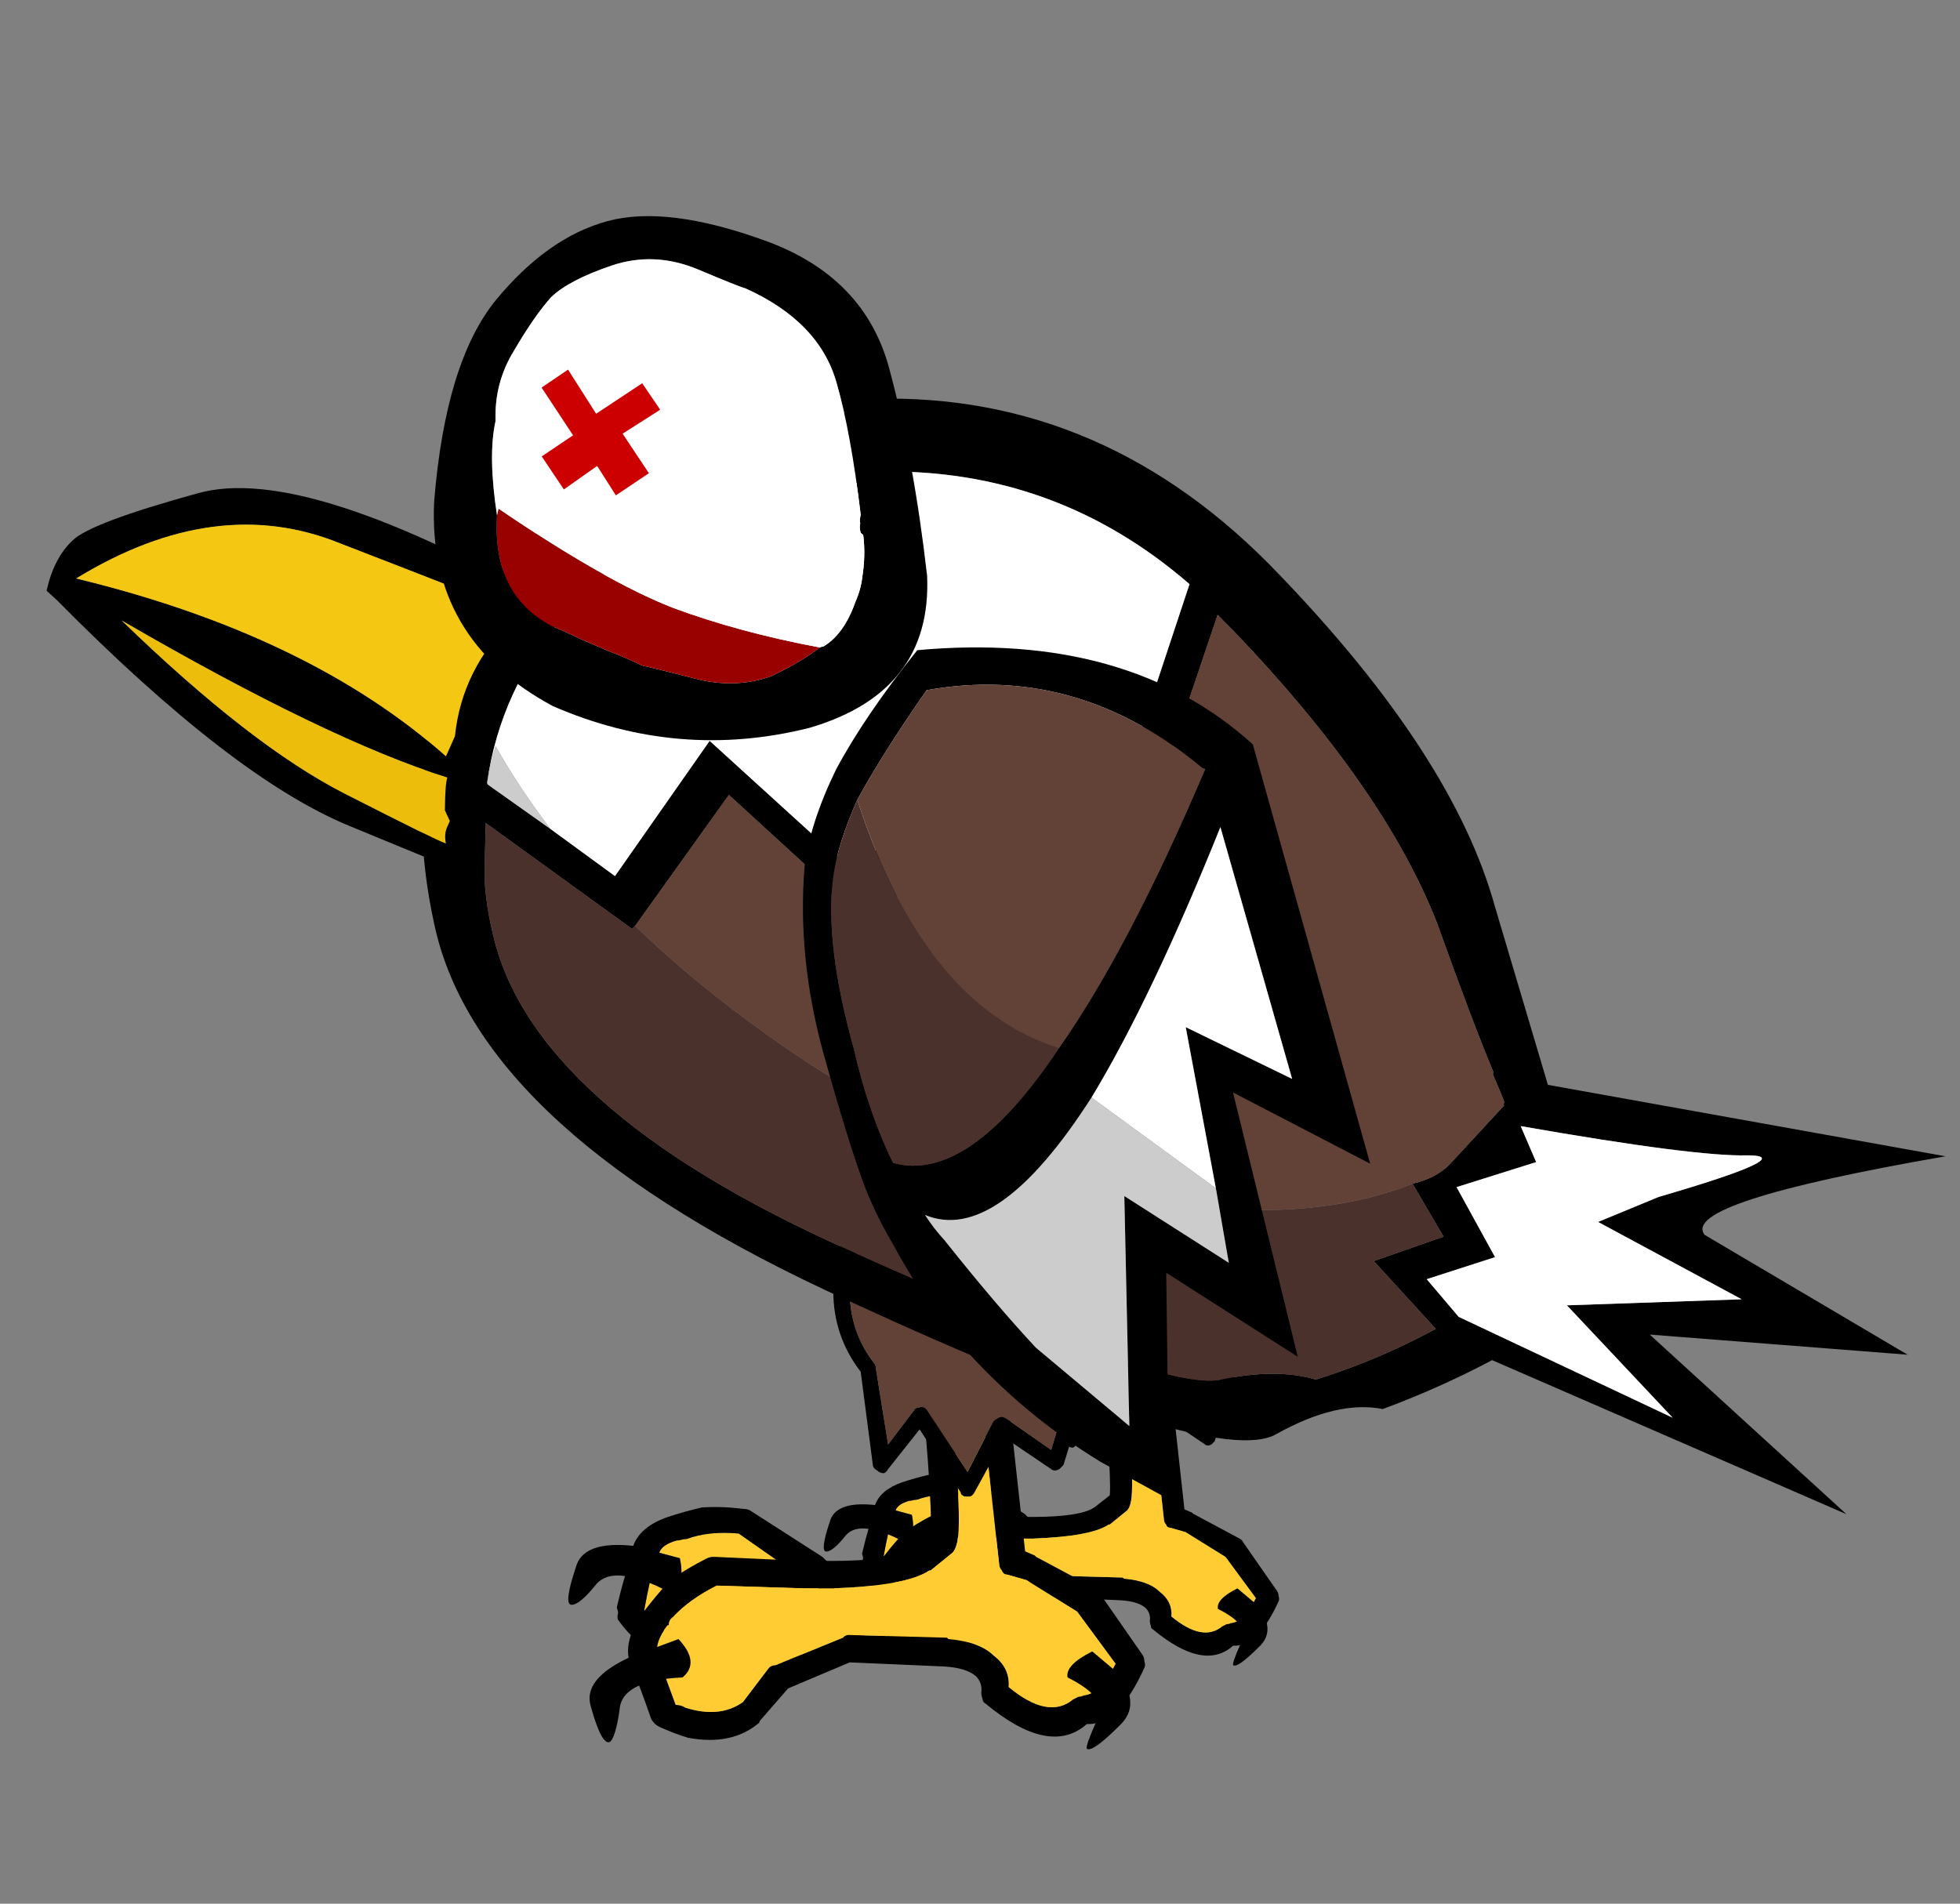 
<svg xmlns="http://www.w3.org/2000/svg" version="1.1" xmlns:xlink="http://www.w3.org/1999/xlink" preserveAspectRatio="none" x="0px" y="0px" width="560px" height="544px" viewBox="0 0 560 544">
<rect x="0" y="0" width="560" height="544" fill="#808080" stroke="none"/>
<defs>
<g id="Duplicate_Items_Folder_feet_0_Layer3_0_FILL">
<path fill="#FFCC33" stroke="none" d="
M 9.15 6.1
L 6.65 4.35
Q 5.55 4.25 4.75 4.55 4.65 4.55 4.45 4.6
L 4.4 4.6
Q 3.85 4.75 3.75 5.05
L 4.5 5.25
Q 4.75 6.4 3.95 6.4 3.65 6.25 3.4 6.15 3.3 6.6 3.2 7.15 3.35 7.25 3.45 7.4 4.2 8.35 5.15 8.35
L 6.6 7.8
Q 6.75 7.75 6.85 7.8
L 9.15 8.25 10 6.65
Q 9.55 6.35 9.15 6.1 Z"/>

<path fill="#000000" stroke="none" d="
M 6.65 4.35
L 9.15 6.1
Q 9.55 6.35 10 6.65
L 10.4 5.8
Q 10.05 5.55 9.7 5.2
L 7.05 3.5
Q 6.95 3.45 6.8 3.45 6 3.35 5.3 3.4 4.65 3.55 4.05 3.75 3.05 4.1 2.8 4.8 0.95 4.6 0.7 5.6 0.25 6.95 0.55 6.95 0.85 6.95 1.45 6.2 1.8 5.8 2.5 5.9 2.35 6.4 2.2 7.05 2.25 7.2 2.25 7.25 2.2 7.4 2.25 7.5 2.6 8 3 8.3 4.2 9.4 5.3 9.2 5.3 9.15 5.35 9.2
L 6.8 8.75 8.75 9.15 9.15 8.25 6.85 7.8
Q 6.75 7.75 6.6 7.8
L 5.15 8.35
Q 4.2 8.35 3.45 7.4 3.35 7.25 3.2 7.15 3.3 6.6 3.4 6.15 3.65 6.25 3.95 6.4 4.75 6.4 4.5 5.25
L 3.75 5.05
Q 3.85 4.75 4.4 4.6
L 4.45 4.6
Q 4.65 4.55 4.75 4.55 5.55 4.25 6.65 4.35 Z"/>
</g>

<g id="Duplicate_Items_Folder_feet_0_Layer2_0_FILL">
<path fill="#000000" stroke="none" d="
M 13.3 -4.25
Q 13.15 -4.15 13.15 -4 13.05 -3.9 13.05 -3.8 13.75 3.1 13.65 4.35
L 12.95 4.9
Q 12.3 5.35 10.05 5.35 9.6 5.35 9.05 5.35
L 5.75 5.2
Q 5.6 5.2 5.5 5.25 4.7 5.65 4.1 6.1 3.65 6.6 3.3 7.05 2.3 8.3 2.75 9.25 3 9.8 3.45 11.1 3.5 11.2 3.6 11.3 3.65 11.35 3.75 11.4 4.3 11.65 4.8 11.8 6.4 12.1 7.4 11.25 7.4 11.2 7.45 11.15
L 8.45 10 10.7 9.05 14.15 9.2
Q 14.95 9.25 15.3 9.55 15.55 9.8 15.5 10.15 15.5 10.25 15.55 10.4 15.55 10.5 15.65 10.55 18 12.5 19.35 11.3 20.5 11.35 21.45 9.25 21.5 9.15 21.45 9 21.45 8.9 21.4 8.8
L 19.8 6.5
Q 19.75 6.4 19.65 6.35
L 17.5 5.2 17.45 5.15 17.1 5 16.5 -0.45 16.6 -3.8
Q 16.65 -3.95 16.6 -4.05 16.55 -4.15 16.45 -4.25 16.3 -4.35 16.15 -4.3 14.75 -5.45 13.55 -4.3 13.4 -4.3 13.3 -4.25
M 15.65 -3.35
L 15.5 -0.55
Q 15.5 -0.5 15.5 -0.45
L 16.15 5.45
Q 16.15 5.6 16.25 5.7 16.3 5.85 16.45 5.85
L 17.15 6.05 19 7.2 20.4 9.1
Q 19.85 10.2 19.25 10.25 19.15 10.3 19.05 10.3 18.95 10.35 18.85 10.4 17.95 11.15 16.5 9.95 16.55 9.25 15.95 8.8 15.45 8.3 14.3 8.2
L 14.25 8.15 10.65 8.05
Q 10.55 8.05 10.45 8.15
L 8 9.15
Q 7.85 9.15 7.75 9.25
L 6.8 10.5
Q 5.95 11.1 4.7 10.7 4.55 10.6 4.35 10.6 3.95 9.5 3.7 8.85 3.55 8.35 4.05 7.7
L 4.1 7.7
Q 4.1 7.5 4.25 7.4 4.85 6.75 5.85 6.25
L 9.05 6.35
Q 9.6 6.35 10.1 6.35 12.8 6.25 13.6 5.7
L 13.65 5.7 14.45 5.05
Q 14.55 4.95 14.6 4.75 14.9 3.85 14.1 -3.35 14.8 -4.3 15.65 -3.35 Z"/>

<path fill="#FFCC33" stroke="none" d="
M 15.5 -0.55
L 15.65 -3.35
Q 14.8 -4.3 14.1 -3.35 14.9 3.85 14.6 4.75 14.55 4.95 14.45 5.05
L 13.65 5.7 13.6 5.7
Q 12.8 6.25 10.1 6.35 9.6 6.35 9.05 6.35
L 5.85 6.25
Q 4.85 6.75 4.25 7.4 4.1 7.5 4.1 7.7
L 4.05 7.7
Q 3.55 8.35 3.7 8.85 3.95 9.5 4.35 10.6 4.55 10.6 4.7 10.7 5.95 11.1 6.8 10.5
L 7.75 9.25
Q 7.85 9.15 8 9.15
L 10.45 8.15
Q 10.55 8.05 10.65 8.05
L 14.25 8.15 14.3 8.2
Q 15.45 8.3 15.95 8.8 16.55 9.25 16.5 9.95 17.95 11.15 18.85 10.4 18.95 10.35 19.05 10.3 19.15 10.3 19.25 10.25 19.85 10.2 20.4 9.1
L 19 7.2 17.15 6.05 16.45 5.85
Q 16.3 5.85 16.25 5.7 16.15 5.6 16.15 5.45
L 15.5 -0.45
Q 15.5 -0.5 15.5 -0.55 Z"/>
</g>

<g id="Duplicate_Items_Folder_feet_0_Layer1_0_FILL">
<path fill="#000000" stroke="none" d="
M 2.3 10.8
Q 2.35 9.7 4.6 9.6 5.25 9.05 4.45 8.2
L 2.7 8.85
Q 0.95 9.65 1.25 10.65 1.65 12.1 1.95 11.95 2.15 11.8 2.3 10.8
M 20.55 11.35
Q 21.35 10.6 20.5 9.45
L 19.55 8.65
Q 18.55 9.15 18.65 9.6 20.25 10.4 19.7 11.2 19.3 12.1 19.35 12.2 19.55 12.35 20.55 11.35 Z"/>
</g>

<g id="Duplicate_Items_Folder_feet_0_Layer0_0_FILL">
<path fill="#000000" stroke="none" d="
M 19.2 -8.1
Q 17.65 -9.6 15.45 -9.6 13.25 -9.6 11.65 -8.1 10.1 -6.6 10.1 -4.5 10.1 -2.85 11.1 -1.55
L 11.55 1.9
Q 11.6 2 11.7 2.05 11.8 2.15 11.95 2.15 12.05 2.1 12.1 2
L 13.25 0.55 14.75 2.85
Q 14.75 2.95 14.9 3 15 3 15.1 3 15.2 2.95 15.25 2.85
L 16.35 0.85 18.05 2
Q 18.1 2.05 18.2 2.05 18.25 2.05 18.35 2 18.45 1.9 18.5 1.85
L 19.4 -1.1
Q 20.75 -2.5 20.75 -4.5 20.75 -6.6 19.2 -8.1
M 15.45 -9
Q 17.4 -9 18.8 -7.7 20.15 -6.35 20.15 -4.5 20.15 -2.75 18.9 -1.45 18.85 -1.4 18.85 -1.35
L 18.05 1.3 16.4 0.15
Q 16.3 0.1 16.25 0.1 16.15 0.1 16.1 0.15 16 0.2 15.95 0.25
L 15 2.1 13.55 -0.1
Q 13.5 -0.2 13.4 -0.25 13.3 -0.3 13.25 -0.25 13.1 -0.25 13.05 -0.15
L 12.1 1.1 11.65 -1.7
Q 11.65 -1.8 11.6 -1.85 10.7 -3 10.7 -4.5 10.7 -6.35 12.1 -7.7 13.45 -9 15.45 -9 Z"/>

<path fill="#624137" stroke="none" d="
M 18.8 -7.7
Q 17.4 -9 15.45 -9 13.45 -9 12.1 -7.7 10.7 -6.35 10.7 -4.5 10.7 -3 11.6 -1.85 11.65 -1.8 11.65 -1.7
L 12.1 1.1 13.05 -0.15
Q 13.1 -0.25 13.25 -0.25 13.3 -0.3 13.4 -0.25 13.5 -0.2 13.55 -0.1
L 15 2.1 15.95 0.25
Q 16 0.2 16.1 0.15 16.15 0.1 16.25 0.1 16.3 0.1 16.4 0.15
L 18.05 1.3 18.85 -1.35
Q 18.85 -1.4 18.9 -1.45 20.15 -2.75 20.15 -4.5 20.15 -6.35 18.8 -7.7 Z"/>
</g>

<g id="Duplicate_Items_Folder_feet_bones_0_Layer3_0_FILL">
<path fill="#FFCC33" stroke="none" d="
M 9.15 6.1
L 6.65 4.35
Q 5.55 4.25 4.75 4.55 4.65 4.55 4.45 4.6
L 4.4 4.6
Q 3.85 4.75 3.75 5.05
L 4.5 5.25
Q 4.75 6.4 3.95 6.4 3.65 6.25 3.4 6.15 3.3 6.6 3.2 7.15 3.35 7.25 3.45 7.4 4.2 8.35 5.15 8.35
L 6.6 7.8
Q 6.75 7.75 6.85 7.8
L 9.15 8.25 10 6.65
Q 9.55 6.35 9.15 6.1 Z"/>

<path fill="#000000" stroke="none" d="
M 6.8 3.45
Q 6 3.35 5.3 3.4 4.65 3.55 4.05 3.75 3.05 4.1 2.8 4.8 0.95 4.6 0.7 5.6 0.25 6.95 0.55 6.95 0.85 6.95 1.45 6.2 1.8 5.8 2.5 5.9 2.35 6.4 2.2 7.05 2.25 7.2 2.25 7.25 2.2 7.4 2.25 7.5 2.6 8 3 8.3 4.2 9.4 5.3 9.2 5.3 9.15 5.35 9.2
L 6.8 8.75 8.75 9.15 9.15 8.25 6.85 7.8
Q 6.75 7.75 6.6 7.8
L 5.15 8.35
Q 4.2 8.35 3.45 7.4 3.35 7.25 3.2 7.15 3.3 6.6 3.4 6.15 3.65 6.25 3.95 6.4 4.75 6.4 4.5 5.25
L 3.75 5.05
Q 3.85 4.75 4.4 4.6
L 4.45 4.6
Q 4.65 4.55 4.75 4.55 5.55 4.25 6.65 4.35
L 9.15 6.1
Q 9.55 6.35 10 6.65
L 10.4 5.8
Q 10.05 5.55 9.7 5.2
L 7.05 3.5
Q 6.95 3.45 6.8 3.45 Z"/>
</g>

<g id="Duplicate_Items_Folder_feet_bones_0_Layer2_0_FILL">
<path fill="#000000" stroke="none" d="
M 13.55 -4.3
Q 13.4 -4.3 13.3 -4.25 13.15 -4.15 13.15 -4 13.05 -3.9 13.05 -3.8 13.75 3.1 13.65 4.35
L 12.95 4.9
Q 12.3 5.35 10.05 5.35 9.6 5.35 9.05 5.35
L 5.75 5.2
Q 5.6 5.2 5.5 5.25 4.7 5.65 4.1 6.1 3.65 6.6 3.3 7.05 2.3 8.3 2.75 9.25 3 9.8 3.45 11.1 3.5 11.2 3.6 11.3 3.65 11.35 3.75 11.4 4.3 11.65 4.8 11.8 6.4 12.1 7.4 11.25 7.4 11.2 7.45 11.15
L 8.45 10 10.7 9.05 14.15 9.2
Q 14.95 9.25 15.3 9.55 15.55 9.8 15.5 10.15 15.5 10.25 15.55 10.4 15.55 10.5 15.65 10.55 18 12.5 19.35 11.3 20.5 11.35 21.45 9.25 21.5 9.15 21.45 9 21.45 8.9 21.4 8.8
L 19.8 6.5
Q 19.75 6.4 19.65 6.35
L 17.5 5.2 17.45 5.15 17.1 5 16.5 -0.45 16.6 -3.8
Q 16.65 -3.95 16.6 -4.05 16.55 -4.15 16.45 -4.25 16.3 -4.35 16.15 -4.3 14.75 -5.45 13.55 -4.3
M 15.65 -3.35
L 15.5 -0.55
Q 15.5 -0.5 15.5 -0.45
L 16.15 5.45
Q 16.15 5.6 16.25 5.7 16.3 5.85 16.45 5.85
L 17.15 6.05 19 7.2 20.4 9.1
Q 19.85 10.2 19.25 10.25 19.15 10.3 19.05 10.3 18.95 10.35 18.85 10.4 17.95 11.15 16.5 9.95 16.55 9.25 15.95 8.8 15.45 8.3 14.3 8.2
L 14.25 8.15 10.65 8.05
Q 10.55 8.05 10.45 8.15
L 8 9.15
Q 7.85 9.15 7.75 9.25
L 6.8 10.5
Q 5.95 11.1 4.7 10.7 4.55 10.6 4.35 10.6 3.95 9.5 3.7 8.85 3.55 8.35 4.05 7.7
L 4.1 7.7
Q 4.1 7.5 4.25 7.4 4.85 6.75 5.85 6.25
L 9.05 6.35
Q 9.6 6.35 10.1 6.35 12.8 6.25 13.6 5.7
L 13.65 5.7 14.45 5.05
Q 14.55 4.95 14.6 4.75 14.9 3.85 14.1 -3.35 14.8 -4.3 15.65 -3.35 Z"/>

<path fill="#FFCC33" stroke="none" d="
M 15.5 -0.55
L 15.65 -3.35
Q 14.8 -4.3 14.1 -3.35 14.9 3.85 14.6 4.75 14.55 4.95 14.45 5.05
L 13.65 5.7 13.6 5.7
Q 12.8 6.25 10.1 6.35 9.6 6.35 9.05 6.35
L 5.85 6.25
Q 4.85 6.75 4.25 7.4 4.1 7.5 4.1 7.7
L 4.05 7.7
Q 3.55 8.35 3.7 8.85 3.95 9.5 4.35 10.6 4.55 10.6 4.7 10.7 5.95 11.1 6.8 10.5
L 7.75 9.25
Q 7.85 9.15 8 9.15
L 10.45 8.15
Q 10.55 8.05 10.65 8.05
L 14.25 8.15 14.3 8.2
Q 15.45 8.3 15.95 8.8 16.55 9.25 16.5 9.95 17.95 11.15 18.85 10.4 18.95 10.35 19.05 10.3 19.15 10.3 19.25 10.25 19.85 10.2 20.4 9.1
L 19 7.2 17.15 6.05 16.45 5.85
Q 16.3 5.85 16.25 5.7 16.15 5.6 16.15 5.45
L 15.5 -0.45
Q 15.5 -0.5 15.5 -0.55 Z"/>
</g>

<g id="Duplicate_Items_Folder_feet_bones_0_Layer1_0_FILL">
<path fill="#000000" stroke="none" d="
M 2.3 10.8
Q 2.35 9.7 4.6 9.6 5.25 9.05 4.45 8.2
L 2.7 8.85
Q 0.95 9.65 1.25 10.65 1.65 12.1 1.95 11.95 2.15 11.8 2.3 10.8
M 20.55 11.35
Q 21.35 10.6 20.5 9.45
L 19.55 8.65
Q 18.55 9.15 18.65 9.6 20.25 10.4 19.7 11.2 19.3 12.1 19.35 12.2 19.55 12.35 20.55 11.35 Z"/>
</g>

<g id="Duplicate_Items_Folder_feet_bones_0_Layer0_0_FILL">
<path fill="#000000" stroke="none" d="
M 19.2 -8.1
Q 17.65 -9.6 15.45 -9.6 13.25 -9.6 11.65 -8.1 10.1 -6.6 10.1 -4.5 10.1 -2.85 11.1 -1.55
L 11.55 1.9
Q 11.6 2 11.7 2.05 11.8 2.15 11.95 2.15 12.05 2.1 12.1 2
L 13.25 0.55 14.75 2.85
Q 14.75 2.95 14.9 3 15 3 15.1 3 15.2 2.95 15.25 2.85
L 16.35 0.85 18.05 2
Q 18.1 2.05 18.2 2.05 18.25 2.05 18.35 2 18.45 1.9 18.5 1.85
L 19.4 -1.1
Q 20.75 -2.5 20.75 -4.5 20.75 -6.6 19.2 -8.1
M 15.45 -9
Q 17.4 -9 18.8 -7.7 20.15 -6.35 20.15 -4.5 20.15 -2.75 18.9 -1.45 18.85 -1.4 18.85 -1.35
L 18.05 1.3 16.4 0.15
Q 16.3 0.1 16.25 0.1 16.15 0.1 16.1 0.15 16 0.2 15.95 0.25
L 15 2.1 13.55 -0.1
Q 13.5 -0.2 13.4 -0.25 13.3 -0.3 13.25 -0.25 13.1 -0.25 13.05 -0.15
L 12.1 1.1 11.65 -1.7
Q 11.65 -1.8 11.6 -1.85 10.7 -3 10.7 -4.5 10.7 -6.35 12.1 -7.7 13.45 -9 15.45 -9 Z"/>

<path fill="#624137" stroke="none" d="
M 18.8 -7.7
Q 17.4 -9 15.45 -9 13.45 -9 12.1 -7.7 10.7 -6.35 10.7 -4.5 10.7 -3 11.6 -1.85 11.65 -1.8 11.65 -1.7
L 12.1 1.1 13.05 -0.15
Q 13.1 -0.25 13.25 -0.25 13.3 -0.3 13.4 -0.25 13.5 -0.2 13.55 -0.1
L 15 2.1 15.95 0.25
Q 16 0.2 16.1 0.15 16.15 0.1 16.25 0.1 16.3 0.1 16.4 0.15
L 18.05 1.3 18.85 -1.35
Q 18.85 -1.4 18.9 -1.45 20.15 -2.75 20.15 -4.5 20.15 -6.35 18.8 -7.7 Z"/>
</g>

<g id="Duplicate_Items_Folder_body_copy_5_0_Layer1_0_FILL">
<path fill="#000000" stroke="none" d="
M 26.75 -4.6
Q 25.9 -5.4 21.8 -9.25 17.7 -13.25 8.9 -15.75 0.1 -18.3 -7.1 -13.85 -7.25 -13.85 -7.3 -13.7 -9.15 -10.9 -7.85 -8.3
L -11.75 -8.2
Q -14.95 -5.8 -15.6 -2.1 -16.55 5.1 -11.3 10.8 -6.05 16.55 8.65 15.05 23.3 13.65 24.6 11.4 25.9 9.2 27.5 8.65 28.9 6.95 30.05 5.1
L 44.05 3.45 34.55 1.4 43.05 -2.7 34.45 -2.75
Q 33.05 -3.3 40.6 -9.65
L 26.75 -4.6
M 2.7 -5.05
L 9.4 -5.05 7.7 -13.35
Q 8.05 -13.25 8.45 -13.15 16.15 -10.95 20.3 -7.65 23.15 -5.25 24.8 -4 24.8 -3.95 24.85 -3.9 25.4 -3.5 25.7 -3.25 25.7 -3.15 25.75 -3.15
L 25.15 -0.45
Q 25 0.35 24.3 1
L 26.25 2.1 24.5 4.15 27.7 5.15
Q 26.45 7.2 24.85 8.95 23.4 9.3 21.85 10.7 20.25 12.15 7.7 13.45 -4.9 14.8 -9.35 9.95 -10.2 9.05 -10.7 8.2
L -11.55 6.65 -5 7.3 -4.95 7.15 -4.4 1.3 2.75 2.85 2.7 -5.05
M 6.25 -13.8
L 7.8 -6.45 1.25 -6.45 1.25 1.5 -6 -0.05 -6.5 5.95 -9.4 5.65 -12.2 5.4 -12.25 5.35
Q -13.55 2.15 -12.9 -1.4 -12.5 -4.65 -9.7 -6.75
L -6.2 -6.8
Q -7.3 -9.1 -5.75 -11.5 -5.7 -11.6 -5.6 -11.65 -0.1 -15 6.25 -13.8
M 27.8 -1.95
L 26.65 -2.8
Q 32.748 -5.053 34.35 -6.05 36.002 -6.997 32.3 -3.1
L 30.85 -1.2 36.8 -1.4 31.4 2 36.8 3.6 28.2 4.35 26.5 3.75 28.25 1.8 25.75 0.3 27.8 -1.95 Z"/>

<path fill="#FFFFFF" stroke="none" d="
M 26.65 -2.8
L 27.8 -1.95 25.75 0.3 28.25 1.8 26.5 3.75 28.2 4.35 36.8 3.6 31.4 2 36.8 -1.4 30.85 -1.2 32.3 -3.1
Q 36.002 -6.997 34.35 -6.05 32.748 -5.053 26.65 -2.8
M 7.8 -6.45
L 6.25 -13.8
Q -0.1 -15 -5.6 -11.65 -5.7 -11.6 -5.75 -11.5 -7.3 -9.1 -6.2 -6.8
L -9.7 -6.75
Q -12.5 -4.65 -12.9 -1.4 -13.55 2.15 -12.25 5.35 -12.5 4.7 -12.65 4.05 -11.1 4.95 -9.4 5.65
L -6.5 5.95 -6 -0.05 1.25 1.5 1.25 -6.45 7.8 -6.45 Z"/>

<path fill="#CCCCCC" stroke="none" d="
M -12.25 5.35
L -12.2 5.4 -9.4 5.65
Q -11.1 4.95 -12.65 4.05 -12.5 4.7 -12.25 5.35 Z"/>

<path fill="#4B312C" stroke="none" d="
M -4.95 7.15
L -5 7.3 -11.55 6.65 -10.7 8.2
Q -10.2 9.05 -9.35 9.95 -4.9 14.8 7.7 13.45 20.25 12.15 21.85 10.7 23.4 9.3 24.85 8.95 26.45 7.2 27.7 5.15
L 24.5 4.15 26.25 2.1 24.3 1
Q 22.3 3.55 18.55 5.4 11.15 9.1 1.15 8.15 -2.1 7.85 -4.95 7.15 Z"/>

<path fill="#624137" stroke="none" d="
M 9.4 -5.05
L 2.7 -5.05 2.75 2.85 -4.4 1.3 -4.95 7.15
Q -2.1 7.85 1.15 8.15 11.15 9.1 18.55 5.4 22.3 3.55 24.3 1 25 0.35 25.15 -0.45
L 25.75 -3.15
Q 25.7 -3.15 25.7 -3.25 25.4 -3.5 24.85 -3.9 24.8 -3.95 24.8 -4 23.15 -5.25 20.3 -7.65 16.15 -10.95 8.45 -13.15 8.05 -13.25 7.7 -13.35
L 9.4 -5.05 Z"/>
</g>

<g id="Duplicate_Items_Folder_wing_0_Layer0_0_FILL">
<path fill="#000000" stroke="none" d="
M 6.55 -3.9
Q 6.05 -1.8 6.2 -0.2 6.65 3.05 8.3 6.2 9.95 9.3 10.9 10.75 11.55 11.7 12.3 12.5 13.6 14 15.05 15.2 17.95 17.45 21.45 18.65
L 24.2 19.45 22.3 11.4 27.65 13.35 23.25 4.45 28.7 5.9 21.2 -8.1
Q 15.85 -11.15 8.5 -8.8 7.15 -6.05 6.55 -3.9
M 7.3 -0.1
Q 7.2 -1.3 7.55 -3 8.1 -4.9 9.15 -7.45 14.3 -9.6 19.6 -6.85
L 19.7 -6.85
Q 18.4 0.15 16.7 4.25 14.55 9.8 11.7 9.65 10.45 8.1 9.4 5.9 7.5 2.35 7.3 -0.1
M 25.25 3.5
L 21.05 2.5 23.4 8 24.45 10.55 20.2 9 22.2 17.15 18.25 15.1
Q 16.5 13.9 14.15 12 13.65 11.65 13.25 11.25 16.05 11.75 18.25 5.75 19.6 1.75 20.7 -4.9
L 25.25 3.5 Z"/>

<path fill="#CCCCCC" stroke="none" d="
M 24.45 10.55
L 23.4 8 18.25 5.75
Q 16.05 11.75 13.25 11.25 13.65 11.65 14.15 12 16.5 13.9 18.25 15.1
L 22.2 17.15 20.2 9 24.45 10.55 Z"/>

<path fill="#FFFFFF" stroke="none" d="
M 21.05 2.5
L 25.25 3.5 20.7 -4.9
Q 19.6 1.75 18.25 5.75
L 23.4 8 21.05 2.5 Z"/>

<path fill="#624137" stroke="none" d="
M 9.15 -7.45
Q 8.1 -4.9 7.55 -3 11.55 3.8 16.7 4.25 18.4 0.15 19.7 -6.85
L 19.6 -6.85
Q 14.3 -9.6 9.15 -7.45 Z"/>

<path fill="#4B312C" stroke="none" d="
M 7.55 -3
Q 7.2 -1.3 7.3 -0.1 7.5 2.35 9.4 5.9 10.45 8.1 11.7 9.65 14.55 9.8 16.7 4.25 11.55 3.8 7.55 -3 Z"/>
</g>

<g id="Duplicate_Items_Folder_beak_0_Layer1_0_FILL">
<path fill="#000000" stroke="none" d="
M 8 -5.2
Q 8.2 -5.65 8.4 -6.2 -5 -7.6 -8.9 -4.35 -12.8 -1.15 -13.2 -0.1 -13.65 0.95 -13.35 2.45
L -12.75 2.65
Q -2.25 6.75 3.45 6.6 9.1 6.45 9.65 6.4
L 9.85 6.4
Q 9.1 5.65 8.9 4.85 7.8 3.25 7.55 1.55
L 7.75 0.95
Q 7.05 -2.15 8 -5.2
M 6.65 -5.3
Q 6.65 -5.1 6.45 -4.95 5.25 -1.95 6.2 0.95
L 6.2 1.95
Q -1.7 -0.55 -12.35 1.4 -8.15 -4.7 -2.1 -4.9 3.9 -5.2 6.65 -5.3
M 7.15 4.2
L 7.55 4.55 7.55 4.85
Q 7.55 5.2 7.8 5.55
L 7.75 5.55
Q 7.45 5.6 2.7 5.35 -2.05 5.1 -9.7 2.3 1 3.45 6.65 2.8 6.65 3.05 7.15 4.2 Z"/>

<path fill="#ECBE0B" stroke="none" d="
M 7.55 4.55
L 7.15 4.2
Q 6.65 3.05 6.65 2.8 1 3.45 -9.7 2.3 -2.05 5.1 2.7 5.35 7.45 5.6 7.75 5.55
L 7.8 5.55
Q 7.55 5.2 7.55 4.85
L 7.55 4.55 Z"/>

<path fill="#F4C713" stroke="none" d="
M 6.45 -4.95
Q 6.65 -5.1 6.65 -5.3 3.9 -5.2 -2.1 -4.9 -8.15 -4.7 -12.35 1.4 -1.7 -0.55 6.2 1.95
L 6.2 0.95
Q 5.25 -1.95 6.45 -4.95 Z"/>
</g>

<g id="Duplicate_Items_Folder_eye_copy_6_0_Layer0_0_FILL">
<path fill="#000000" stroke="none" d="
M 9.9 -0.25
Q 8.5 -4.3 6.9 -7.35 5.3 -10.4 1.5 -10.9 -2.3 -11.4 -4.3 -10.35 -6.3 -9.3 -7.65 -6.65 -8.95 -4.05 -8.25 1 -7.4 5.95 -2.4 7.35 2.5 8.3 6.9 6.1 11 3.85 9.9 -0.25
M 1.15 -9.05
Q 4.05 -8.45 5.15 -6.4 6.05 -4.75 7.05 -1.9 7.05 -1.65 7.1 -1.6 7.1 -1.4 7.2 -1.25
L 7.3 -1.2
Q 7.55 -0.5 7.6 0.3 7.65 0.75 7.55 1.25 7.4 2.5 6.75 3.1 6.7 3.1 6.65 3.15 6.05 3.85 5.15 4.55 4.05 5.25 2.65 5.25 1.1 5.2 0.45 5.2 -0.15 5.05 -0.85 4.95
L -1.9 4.75
Q -2.55 4.6 -3.1 4.5 -5.45 3.85 -5.9 1 -6.7 -1.05 -6.7 -2.35 -7.05 -3.7 -6.6 -5 -6.15 -6.4 -5.7 -7.2 -5.2 -7.95 -3.8 -8.8 -2.4 -9.65 -0.7 -9.35 0.95 -9.05 1.15 -9.05 Z"/>

<path fill="#990000" stroke="none" d="
M 6.65 3.15
Q 3.65 3.25 1.1 2.9 -1.5 2.5 -5.9 0.75 -5.9 0.85 -5.9 1 -5.45 3.85 -3.1 4.5 -2.55 4.6 -1.9 4.75
L -0.85 4.95
Q -0.15 5.05 0.45 5.2 1.1 5.2 2.65 5.25 4.05 5.25 5.15 4.55 6.05 3.85 6.65 3.15 Z"/>

<path fill="#FFFFFF" stroke="none" d="
M 5.15 -6.4
Q 4.05 -8.45 1.15 -9.05 0.95 -9.05 -0.7 -9.35 -2.4 -9.65 -3.8 -8.8 -5.2 -7.95 -5.7 -7.2 -6.15 -6.4 -6.6 -5 -7.05 -3.7 -6.7 -2.35 -6.7 -1.05 -5.9 1 -5.9 0.85 -5.9 0.75 -1.5 2.5 1.1 2.9 3.65 3.25 6.65 3.15 6.7 3.1 6.75 3.1 7.4 2.5 7.55 1.25 7.65 0.75 7.6 0.3 7.55 -0.5 7.3 -1.2
L 7.2 -1.25
Q 7.1 -1.4 7.1 -1.6 7.05 -1.65 7.05 -1.9 6.05 -4.75 5.15 -6.4 Z"/>
</g>

<g id="Duplicate_Items_Folder_pupil_copy_8_0_Layer0_0_FILL">
<path fill="#CC0000" stroke="none" d="
M 2.8 -3.25
L 3.95 -4.4 3.1 -5.2 1.7 -3.75 0.35 -5.1 -0.45 -4.25 1.05 -2.8 0.1 -1.8 1.15 -0.8 2.15 -1.9 3.05 -1 4.05 -2.05 2.8 -3.25 Z"/>
</g>
</defs>

<g transform="matrix( 6.182, 0, 0, 6.185, 232.7,400.4) ">
<g transform="matrix( 1, 0, 0, 1, 0,0) ">
<use xlink:href="#Duplicate_Items_Folder_feet_0_Layer3_0_FILL"/>
</g>

<g transform="matrix( 1, 0, 0, 1, 0,0) ">
<use xlink:href="#Duplicate_Items_Folder_feet_0_Layer2_0_FILL"/>
</g>

<g transform="matrix( 1, 0, 0, 1, 0,0) ">
<use xlink:href="#Duplicate_Items_Folder_feet_0_Layer1_0_FILL"/>
</g>

<g transform="matrix( 1, 0, 0, 1, 0,0) ">
<use xlink:href="#Duplicate_Items_Folder_feet_0_Layer0_0_FILL"/>
</g>
</g>

<g transform="matrix( 7.83, 0, 0, 7.834, 159,404.15) ">
<g transform="matrix( 1, 0, 0, 1, 0,0) ">
<use xlink:href="#Duplicate_Items_Folder_feet_bones_0_Layer3_0_FILL"/>
</g>

<g transform="matrix( 1, 0, 0, 1, 0,0) ">
<use xlink:href="#Duplicate_Items_Folder_feet_bones_0_Layer2_0_FILL"/>
</g>

<g transform="matrix( 1, 0, 0, 1, 0,0) ">
<use xlink:href="#Duplicate_Items_Folder_feet_bones_0_Layer1_0_FILL"/>
</g>

<g transform="matrix( 1, 0, 0, 1, 0,0) ">
<use xlink:href="#Duplicate_Items_Folder_feet_bones_0_Layer0_0_FILL"/>
</g>
</g>

<g transform="matrix( 6.765, 3.942, -3.944, 6.769, 243.15,235.7) ">
<g transform="matrix( 1, 0, 0, 1, 0,0) ">
<use xlink:href="#Duplicate_Items_Folder_body_copy_5_0_Layer1_0_FILL"/>
</g>
</g>

<g transform="matrix( 7.643, 1.699, -1.7, 7.647, 182.15,238.65) ">
<g transform="matrix( 1, 0, 0, 1, 0,0) ">
<use xlink:href="#Duplicate_Items_Folder_wing_0_Layer0_0_FILL"/>
</g>
</g>

<g transform="matrix( 5.771, 2.569, -2.571, 5.774, 96.65,188.95) ">
<g transform="matrix( 1, 0, 0, 1, 0,0) ">
<use xlink:href="#Duplicate_Items_Folder_beak_0_Layer1_0_FILL"/>
</g>
</g>

<g transform="matrix( 7.643, 1.699, -1.7, 7.647, 188.8,149.65) ">
<g transform="matrix( 1, 0, 0, 1, 0,0) ">
<use xlink:href="#Duplicate_Items_Folder_eye_copy_6_0_Layer0_0_FILL"/>
</g>
</g>

<g transform="matrix( 7.643, 1.699, -1.7, 7.647, 161.7,126.35) ">
<g transform="matrix( 1, 0, 0, 1, -0.85,2.5) ">
<use xlink:href="#Duplicate_Items_Folder_pupil_copy_8_0_Layer0_0_FILL"/>
</g>
</g>
</svg>
